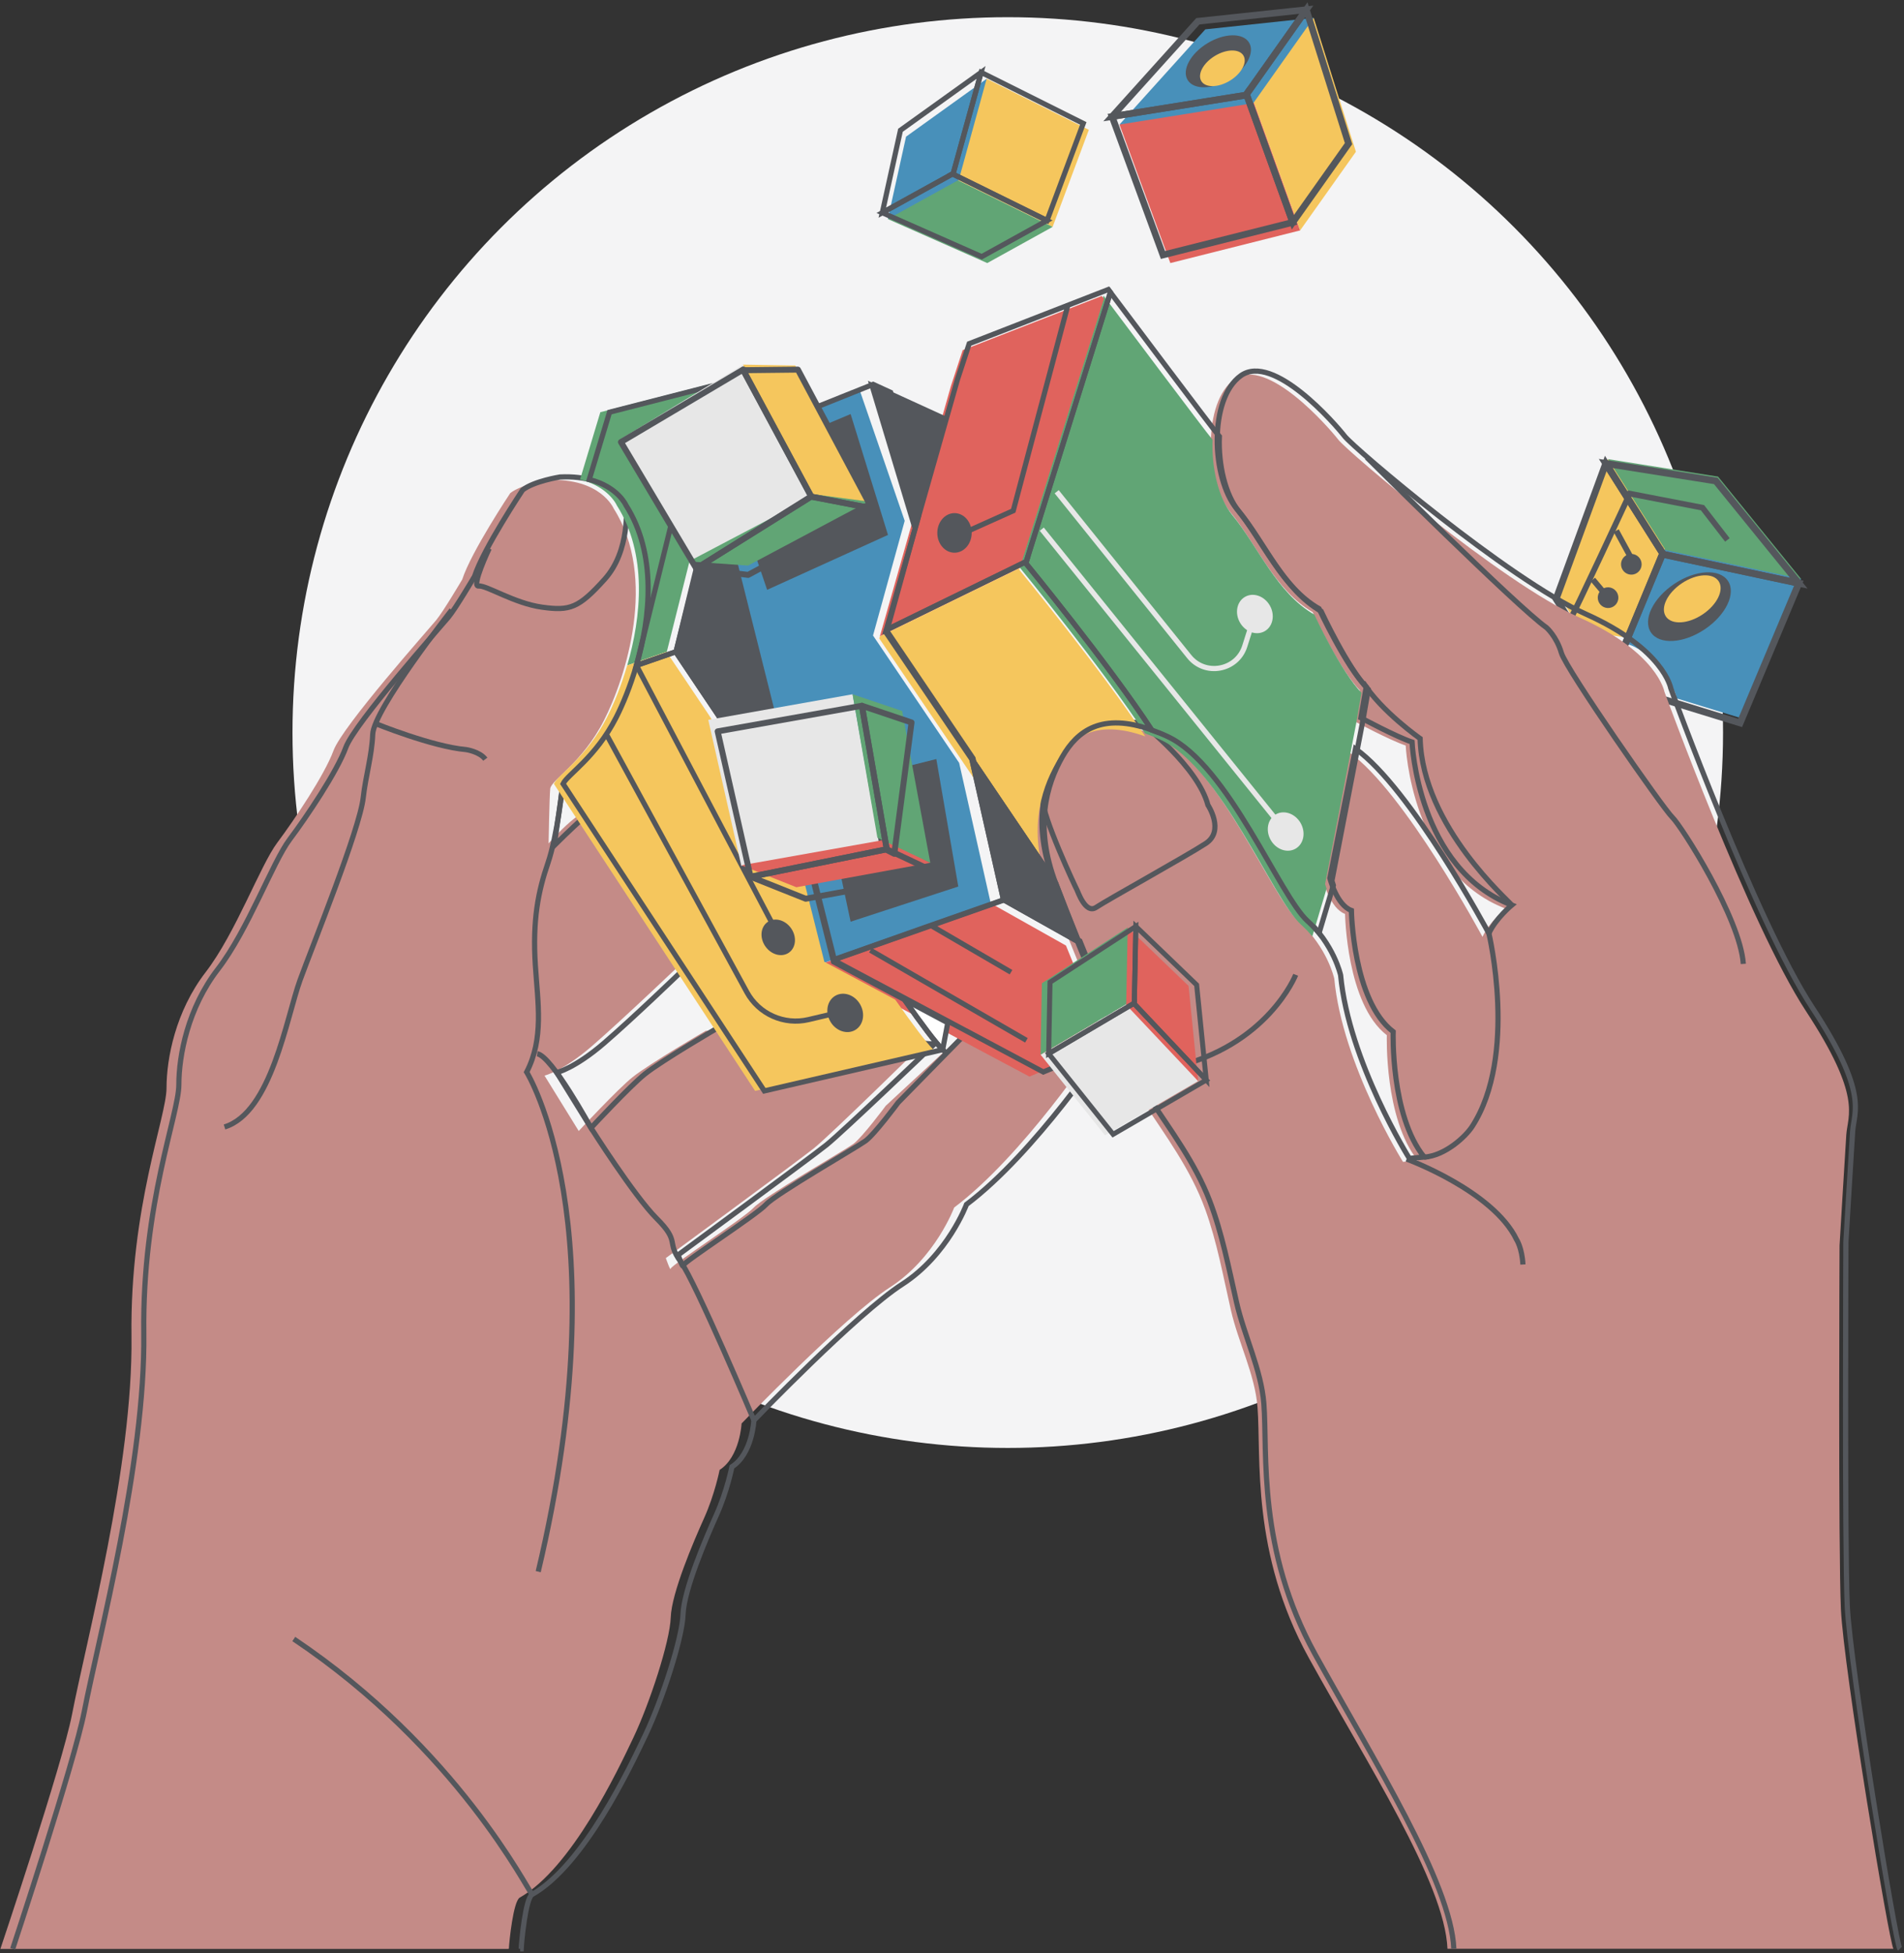 <?xml version="1.0" encoding="UTF-8"?>
<svg width="351px" height="360px" viewBox="0 0 351 360" version="1.1" xmlns="http://www.w3.org/2000/svg" xmlns:xlink="http://www.w3.org/1999/xlink">
    <rect x="0" y="0" width="351" height="360" fill="#333333" stroke="none"/>
    <!-- Generator: Sketch 59.1 (86144) - https://sketch.com -->
    <title>experience-infographic</title>
    <desc>Created with Sketch.</desc>
    <g id="Page-1" stroke="none" stroke-width="1" fill="none" fill-rule="evenodd">
        <g id="experience-infographic" transform="translate(0, 1)">
            <circle id="Oval" fill="#F4F4F5" fill-rule="nonzero" cx="185.78" cy="134.03" r="131.86"></circle>
            <g id="Group">
                <path d="M93.62,358.22 L93.81,358.22 C93.87,356.83 94.62,349.45 95.82,348.77 C105.42,343.33 113.92,325.26 116.74,319.34 C119.74,313.03 123.5,301.62 123.65,297.12 C123.8,292.62 127.85,283.15 129.81,278.8 C131.77,274.45 132.66,269.94 132.66,269.94 C136.41,267.54 136.71,261.38 136.71,261.38 C136.71,261.38 155.63,241.71 164.04,236.3 C172.45,230.89 175.9,221.58 175.9,221.58 C188.66,211.97 201.88,192 201.88,192 L182.08,185.4 L163.29,202.82 C163.29,202.82 158.94,208.68 157.28,209.88 C155.63,211.08 140.76,219.64 138.96,221.59 C137.16,223.54 123.64,232.25 123.64,232.85 C123.64,233.45 122.74,230.9 122.74,230.9 C122.74,230.9 147.07,213.03 150.07,210.63 C153.07,208.23 170.78,190.84 170.78,190.84 L130.11,189 C130.11,189 119.72,195.06 116.6,197.56 C113.86,199.75 106.69,207.47 106.69,207.47 L100.38,197.26 C100.38,197.26 103.68,196.51 109.09,191.85 C114.5,187.19 126.46,175.78 126.46,175.78 L113.14,145.15 C113.14,145.15 108.18,147.85 105.03,150.56 C103.25,152.09 101.13,154.46 101.13,154.46 C101.13,154.46 101.28,146.05 101.43,144.4 C101.58,142.75 107.29,139.74 111.34,131.79 C115.39,123.84 121.25,105.51 113.14,92.75 C113.14,92.75 110.74,87.04 100.98,87.49 C100.98,87.49 96.17,88.24 94.07,89.89 C94.07,89.89 86.86,100.7 85.21,105.81 C85.21,105.81 81.76,111.67 80.4,113.32 C79.05,114.97 63.13,132.84 61.48,137.35 C59.83,141.85 54.27,150.11 51.12,154.32 C47.97,158.52 43.46,170.99 37.91,178.2 C32.35,185.41 30.7,194.12 30.7,199.52 C30.7,204.93 23.94,221.44 24.24,245.32 C24.54,269.2 15.83,301.78 13.28,315 C11.48,324.3 0.07,358.24 0.07,358.24 L93.62,358.24 L93.62,358.22 Z" id="Path" fill="#C48B87" fill-rule="nonzero"></path>
                <g transform="translate(286, 83)">
                    <g transform="translate(1, 0)" fill-rule="nonzero" id="Path">
                        <path d="M18.4,38.6 C19.66,39.63 20.73,40.92 21.16,42.49 C21.35,42.79 21.53,43.09 21.69,43.41 C21.91,43.83 22.01,44.28 22,44.7 L34.2,48.45 L45.02,22.7 L20.9,14.87 L12.72,34.64 C15.01,35.23 16.89,36.78 18.4,38.6 Z" fill="#4890BA"></path>
                        <path d="M6.59,32.67 C8.49,32.8 10.36,33.15 12.24,33.44 C12.55,33.49 12.83,33.61 13.06,33.78 L20.89,14.87 L9.42,0.63 L0.27,25.6 L4.76,32.67 C5.37,32.64 5.98,32.63 6.59,32.67 Z" fill="#F5C65D"></path>
                        <polygon fill="#61A575" points="20.03 17.38 9.43 0.63 29.72 3.85 45.02 22.7"></polygon>
                    </g>
                    <g transform="translate(0, 1)" id="Path" stroke="#54575C" stroke-width="1.26">
                        <polygon points="20.62 17.18 45.61 22.5 34.79 48.25 10.66 40.83 20.52 17.02"></polygon>
                        <polygon points="20.52 17.02 10.66 40.83 0.87 25.4 10.02 0.43"></polygon>
                        <polygon points="45.61 22.5 20.62 17.18 20.52 17.02 10.02 0.43 30.31 3.65"></polygon>
                    </g>
                    <ellipse id="Oval" fill="#54575C" fill-rule="nonzero" transform="translate(25.444, 27.821) rotate(-33.792) translate(-25.444, -27.821) " cx="25.444" cy="27.821" rx="8.54" ry="5.04"></ellipse>
                    <ellipse id="Oval" fill="#F5C65D" fill-rule="nonzero" transform="translate(25.965, 26.381) rotate(-33.792) translate(-25.965, -26.381) " cx="25.965" cy="26.381" rx="5.85" ry="3.45"></ellipse>
                    <path d="M3.34,30.39 C3.91,29.73 14.45,6.99 14.45,6.99 L27.85,9.58 L32.44,15.52" id="Path" stroke="#54575C" stroke-width="1.055"></path>
                    <line x1="11.95" y1="13.82" x2="15.03" y2="19.46" id="Path" stroke="#54575C" stroke-width="1.055"></line>
                    <line x1="7.64" y1="22.82" x2="10.46" y2="26.17" id="Path" stroke="#54575C" stroke-width="1.055"></line>
                    <ellipse id="Oval" fill="#54575C" fill-rule="nonzero" transform="translate(14.734, 20.015) rotate(-9.126) translate(-14.734, -20.015) " cx="14.734" cy="20.015" rx="1.9" ry="1.91"></ellipse>
                    <ellipse id="Oval" fill="#54575C" fill-rule="nonzero" transform="translate(10.445, 26.165) rotate(-9.126) translate(-10.445, -26.165) " cx="10.445" cy="26.165" rx="1.9" ry="1.91"></ellipse>
                </g>
                <g transform="translate(2, 86)" id="Path" stroke="#54575C" stroke-width="0.957">
                    <path d="M93.89,272.22 L94.08,272.22 C94.14,270.83 94.89,262.89 96.09,262.2 C105.69,256.76 114.19,238.69 117.01,232.77 C120.01,226.46 123.77,215.05 123.92,210.55 C124.07,206.05 128.12,196.58 130.08,192.23 C132.04,187.88 132.93,183.37 132.93,183.37 C136.68,180.97 136.98,174.81 136.98,174.81 C136.98,174.81 155.9,155.14 164.31,149.73 C172.72,144.32 176.17,135.01 176.17,135.01 C188.93,125.4 202.15,105.43 202.15,105.43 L180.08,99.39 L163.56,116.24 C163.56,116.24 159.21,122.1 157.55,123.3 C155.9,124.5 141.03,133.06 139.23,135.01 C137.43,136.96 123.91,145.67 123.91,146.27 C123.91,146.87 123.01,144.32 123.01,144.32 C123.01,144.32 147.34,126.45 150.34,124.05 C153.34,121.65 170.24,105.46 170.24,105.46 L130.37,102.43 C130.37,102.43 119.98,108.49 116.86,110.99 C114.12,113.18 106.95,120.9 106.95,120.9 L100.64,110.69 C100.64,110.69 103.94,109.94 109.35,105.28 C114.76,100.62 123.62,92.07 123.62,92.07 L113.41,58.58 C113.41,58.58 108.45,61.28 105.3,63.99 C103.52,65.52 100.16,68.86 100.16,68.86 C100.16,68.86 101.55,59.49 101.7,57.83 C101.85,56.17 107.56,53.17 111.61,45.22 C115.66,37.26 121.52,18.94 113.41,6.18 C113.41,6.18 111.01,0.47 101.25,0.92 C101.25,0.92 96.44,1.67 94.34,3.32 C94.34,3.32 87.13,14.13 85.48,19.24 C85.48,19.24 82.03,25.1 80.67,26.75 C79.32,28.4 63.4,46.27 61.75,50.78 C60.1,55.28 54.54,63.54 51.39,67.75 C48.24,71.95 43.73,84.42 38.18,91.63 C32.62,98.84 30.97,107.55 30.97,112.95 C30.97,118.36 24.21,134.87 24.51,158.75 C24.81,182.63 16.1,215.21 13.55,228.43 C11.75,237.73 0.34,272.23 0.34,272.23"></path>
                    <path d="M136.99,174.81 C136.99,174.81 126.22,149.29 123.48,145.56 C120.75,141.83 123.48,142.01 119.04,137.58 C114.86,133.4 106.95,120.9 106.95,120.9 C106.95,120.9 99.7,107.59 97.04,107.24"></path>
                    <path d="M101.7,57.83 C101.7,57.83 100.77,66.96 99,72.11 C97.23,77.26 96.15,82.57 96.69,90.92 C97.14,97.86 98.29,104.4 95.09,110.61 C95.09,110.61 112.48,138.47 97.22,202.69"></path>
                    <path d="M96.1,262.2 C95.27,261.42 82.32,235.34 52.16,215.11"></path>
                    <path d="M81.26,25.45 C81.26,25.45 66.89,43.72 66.71,48.34 C66.56,52.28 65.39,56.12 64.96,60.02 C64.31,65.92 55.53,87.54 53.32,93.64 C50.8,100.59 48.05,118.07 39.39,120.73"></path>
                    <path d="M67.24,46.38 C67.24,46.38 77.71,50.64 83.92,51.17 C83.92,51.17 86.4,51.52 87.47,52.94"></path>
                    <path d="M113.42,6.18 C113.42,6.18 114.26,14.45 109.47,19.77 C104.68,25.09 103.08,25.63 97.94,24.92 C92.79,24.21 87.65,20.84 86.23,21.02 C84.81,21.2 88.18,14.1 88.18,14.1"></path>
                </g>
                <path d="M349.06,358.22 C348.31,357.47 339.87,306.56 339.37,295.63 C338.87,284.7 339.12,228.57 339.12,228.57 C339.12,228.57 340.11,211.93 340.36,208.2 C340.61,204.47 343.34,201.25 332.91,185.35 C322.48,169.46 306.83,126.49 306.83,126.49 C306.83,126.49 305.59,119.29 291.18,112.83 C276.77,106.37 248.46,82.28 246.72,80.05 C244.98,77.81 233.56,64.65 227.6,68.87 C221.64,73.09 222.14,87.75 226.85,93.46 C231.57,99.17 235.05,107.86 242,111.84 C242,111.84 246.97,122.52 250.69,126.24 L249.7,131.95 C249.7,131.95 256.16,135.43 259.14,136.42 C259.14,136.42 260.13,159.77 277.52,166.47 C277.52,166.47 274.54,168.95 273.3,171.69 C273.3,171.69 258.9,144.87 248.71,137.66 L243.99,161.5 C243.99,161.5 245.23,166.47 247.96,167.46 C247.96,167.46 248.21,184.1 255.66,189.81 C255.66,189.81 255.16,205.21 261.37,212.91 L258.64,213.16 C258.64,213.16 247.46,195.28 245.97,179.38 C245.97,179.38 244.73,173.67 239.51,168.95 C234.29,164.23 224.86,140.14 213.68,134.92 C202.5,129.7 197.29,133.43 194.31,138.65 C191.33,143.87 189.09,151.56 193.07,162 C197.04,172.43 205.98,194.78 210.7,201.99 C214.95,208.47 219.46,214.46 222.15,221.83 C224.36,227.9 225.49,234.27 226.93,240.55 C228.27,246.42 231.36,252.39 231.82,258.37 C232.52,267.53 230.58,285.19 241.26,304.56 C251.94,323.93 266.34,346.04 266.84,358.21 L349.06,358.21 L349.06,358.22 Z" id="Path" fill="#C48B87" fill-rule="nonzero"></path>
                <g transform="translate(192, 67)" id="Path" stroke="#54575C" stroke-width="0.957">
                    <path d="M158.23,291.22 C157.48,290.47 149.04,238.92 148.54,227.99 C148.04,217.06 148.29,160.93 148.29,160.93 C148.29,160.93 149.28,144.29 149.53,140.56 C149.78,136.83 152.51,133.61 142.08,117.71 C131.65,101.81 116,58.85 116,58.85 C116,58.85 114.76,51.65 100.35,45.19 C85.95,38.73 57.63,14.64 55.89,12.41 C54.15,10.17 42.73,-2.99 36.77,1.23 C30.81,5.45 31.31,20.11 36.02,25.82 C40.74,31.53 44.22,40.22 51.17,44.2 C51.17,44.2 56.14,54.88 59.86,58.6 L58.87,64.31 C58.87,64.31 65.33,67.79 68.31,68.78 C68.31,68.78 69.3,92.13 86.69,98.83 C86.69,98.83 83.71,101.31 82.47,104.05 C82.47,104.05 68.07,77.23 57.88,70.02 L53.16,93.86 C53.16,93.86 54.4,98.83 57.13,99.82 C57.13,99.82 57.38,116.46 64.83,122.17 C64.83,122.17 64.33,137.57 70.54,145.27 L67.81,145.52 C67.81,145.52 56.63,127.64 55.14,111.74 C55.14,111.74 53.9,106.03 48.68,101.31 C43.46,96.59 34.03,72.5 22.85,67.28 C11.67,62.06 6.46,65.79 3.48,71.01 C0.5,76.23 -1.74,83.92 2.24,94.36 C6.21,104.79 15.15,127.14 19.87,134.35 C23.93,140.55 28.29,146.29 30.98,153.28 C33.32,159.37 34.52,165.78 35.97,172.11 C37.37,178.23 40.51,184.49 40.99,190.72 C41.69,199.88 39.75,217.54 50.43,236.91 C61.11,256.28 75.51,279.03 76.01,291.2"></path>
                    <path d="M18.66,65.45 C18.66,65.45 28.84,73.38 30.68,80.39 C30.68,80.39 33.85,85.15 30.26,87.48 C26.67,89.82 12.07,97.91 10.07,99.25 C8.07,100.59 6.65,96.16 6.48,95.91 C6.31,95.66 0.06,82.31 0.22,79.31 C0.38,76.31 4.23,66.21 10.15,65.38 C16.07,64.54 18.66,65.45 18.66,65.45 Z"></path>
                    <path d="M46.86,111.68 C46.86,111.68 41.69,124.86 24,128.79"></path>
                    <path d="M82.48,104.06 C82.48,104.06 87.84,126.57 79.4,139.63 C78.16,141.54 74.4,145.02 70.56,145.29"></path>
                    <path d="M67.3,145.64 C67.3,145.64 83.24,151.48 87.58,160.49 C87.58,160.49 88.58,161.99 88.75,165.08"></path>
                    <path d="M59.29,57.78 C62.63,63.12 69.8,68.13 69.8,68.13 C70.22,84.4 86.49,98.34 86.7,98.85"></path>
                    <path d="M59.96,16.31 C59.96,16.31 87.83,44.01 93.09,47.68 C93.09,47.68 94.93,49.27 95.84,52.35 C96.75,55.43 114.61,81.05 116.28,82.64 C117.95,84.23 128.8,101.25 129.38,109.67"></path>
                </g>
                <g transform="translate(102, 52)" id="Path">
                    <path d="M142.28,109.95 L148,80.4 L148.99,74.69 C145.26,70.96 140.3,60.29 140.3,60.29 C133.35,56.32 129.87,47.62 125.15,41.91 C122.63,38.86 121.32,33.26 121.54,28.06 L121.48,27.99 C120.23,26.53 104.13,5.08 101.45,1.51 L85.85,51.44 C85.85,51.44 101.14,70.08 109.08,82.19 C110.01,82.52 110.96,82.9 111.99,83.38 C123.17,88.6 132.6,112.69 137.82,117.41 C138.61,118.13 139.3,118.86 139.92,119.6 L142.55,110.8 C142.37,110.29 142.28,109.95 142.28,109.95 Z" fill="#61A575" fill-rule="nonzero"></path>
                    <g transform="translate(60, 1)" fill-rule="nonzero">
                        <path d="M41.5,1.07 C41.26,0.75 41.11,0.56 41.11,0.56 L15.47,10.54 L13.3,17.16 L0.2,63.3 L26,50.7 L41.5,1.07 Z" fill="#E0635D"></path>
                        <path d="M25.9,51.01 L26,50.7 L0.2,63.3 L0.09,63.68 L31.43,110.01 C27.46,99.58 29.69,91.88 32.67,86.66 C35.38,81.92 39.94,78.44 49.13,81.74 C41.19,69.65 25.9,51.01 25.9,51.01 Z" fill="#F5C65D"></path>
                    </g>
                    <g transform="translate(61, 0)" stroke="#54575C" stroke-width="0.957">
                        <path d="M41.7,0.88 C41.46,0.56 41.31,0.37 41.31,0.37 L15.67,10.35 L13.5,16.97 L0.38,63.12 L26.19,50.51 L41.7,0.88 Z"></path>
                        <path d="M26.1,50.81 L26.2,50.5 L0.39,63.11 L0.28,63.49 L31.62,109.82 C27.65,99.39 29.88,91.69 32.86,86.47 C35.57,81.73 40.13,78.25 49.32,81.55 C41.39,69.45 26.1,50.81 26.1,50.81 Z"></path>
                    </g>
                    <path d="M143.54,109.33 L149.25,79.78 L150.24,74.07 C146.51,70.34 141.55,59.67 141.55,59.67 C134.6,55.7 131.12,47 126.4,41.29 C123.88,38.24 122.57,32.64 122.79,27.44 L122.73,27.37 C121.48,25.91 105.38,4.46 102.7,0.89 L87.1,50.82 C87.1,50.82 102.39,69.46 110.33,81.57 C111.26,81.9 112.21,82.28 113.24,82.76 C124.42,87.98 133.85,112.07 139.07,116.79 C139.86,117.51 140.55,118.24 141.17,118.98 L143.8,110.18 C143.62,109.66 143.54,109.33 143.54,109.33 Z" stroke="#54575C" stroke-width="0.957"></path>
                    <path d="M77.17,86.97 L82.99,112.84 L96.87,120.64 C95.21,116.51 93.73,112.71 92.63,109.83 L77.17,86.97 Z" stroke="#54575C" stroke-width="0.957" fill="#FFFFFF" fill-rule="nonzero"></path>
                    <path d="M77.17,86.97 L82.99,112.84 L96.87,120.64 C95.21,116.51 93.73,112.71 92.63,109.83 L77.17,86.97 Z" stroke="#54575C" stroke-width="0.957" fill="#54575C" fill-rule="nonzero"></path>
                    <g transform="translate(25, 17)">
                        <path d="M55.64,96.49 L49.82,70.62 L33.94,47.14 L39.78,26 L31.41,1.71 L0.77,13.97 L3.35,24.36 L24.25,107.71 C33.88,104.3 48.65,99.07 55.8,96.59 L55.64,96.49 Z" fill="#4890BA" fill-rule="nonzero"></path>
                        <path d="M69.51,104.29 L55.87,96.62 L24.26,107.73 L24.31,107.95 L62.77,128.44 L77.23,122.46 C74.66,116.83 71.9,110.21 69.51,104.29 Z" fill="#E0635D" fill-rule="nonzero"></path>
                        <path d="M58.19,95.64 L52.37,69.77 L36.49,46.29 L42.33,25.15 L37.19,2.33 L33.96,0.85 L3.32,13.11 L5.9,23.5 L26.8,106.85 C36.43,103.44 51.2,98.21 58.35,95.73 L58.19,95.64 Z" stroke="#54575C" stroke-width="0.957"></path>
                        <path d="M72.07,103.44 L58.43,95.77 L26.82,106.88 L26.87,107.1 L65.33,127.59 L79.79,121.61 C77.21,115.98 74.45,109.36 72.07,103.44 Z" stroke="#54575C" stroke-width="0.957"></path>
                    </g>
                    <polygon stroke="#54575C" stroke-width="0.957" fill="#54575C" fill-rule="nonzero" points="72.14 24.18 58.76 18.06 66.62 44.17"></polygon>
                    <g transform="translate(0, 16)">
                        <g fill-rule="nonzero">
                            <path d="M28.28,21.83 C27.04,17.51 26.42,14.32 26.42,14.32 L30.29,12.69 L33.45,0.62 L8.67,6.98 L4.93,19.39 C10.23,20.7 11.72,24.17 11.72,24.17 C17.39,33.1 16.23,44.74 13.63,53.65 L20.93,51.12 L28.28,21.83 Z" fill="#61A575"></path>
                            <path d="M63.04,115.26 L49.97,108.29 L44.89,88.05 C38.93,78.87 33.08,69.7 28.71,62.83 L20.9,51.2 L20.92,51.13 L13.62,53.66 C12.5,57.49 11.12,60.83 9.9,63.22 C6.13,70.63 0.93,73.74 0.1,75.47 L37.2,132.08 L70.08,124.48 C68.79,123.22 66.27,119.88 63.04,115.26 Z" fill="#F5C65D"></path>
                        </g>
                        <path d="M66.09,115.99 L64.73,115.27 C67.96,119.88 70.48,123.23 71.78,124.48 L72.72,119.53 L66.09,115.99 Z" stroke="#54575C" stroke-width="0.957" fill="#FFFFFF" fill-rule="nonzero"></path>
                        <g transform="translate(1, 0)" stroke="#54575C" stroke-width="0.957">
                            <path d="M28.98,21.83 C27.74,17.51 27.12,14.32 27.12,14.32 L30.99,12.69 L34.15,0.62 L9.37,6.98 L5.63,19.39 C10.93,20.7 12.42,24.17 12.42,24.17 C18.09,33.1 16.93,44.74 14.33,53.65 L21.63,51.12 L28.98,21.83 Z"></path>
                            <path d="M63.74,115.26 L50.67,108.29 L45.59,88.05 C39.63,78.87 33.78,69.7 29.41,62.83 L21.6,51.2 L21.62,51.13 L14.32,53.66 C13.2,57.49 11.82,60.83 10.6,63.22 C6.83,70.63 1.63,73.74 0.8,75.47 L37.9,132.08 L70.78,124.48 C69.49,123.22 66.97,119.88 63.74,115.26 Z"></path>
                        </g>
                        <path d="M22.61,51.2 L30.42,62.83 C34.79,69.71 40.64,78.87 46.6,88.05 L46.15,86.25 L32.55,32.03 C31.94,29.89 30.77,25.83 29.69,22.09 L22.61,51.2 Z" stroke="#54575C" stroke-width="0.957" fill="#54575C" fill-rule="nonzero"></path>
                        <polygon stroke="#54575C" stroke-width="0.957" fill="#54575C" fill-rule="nonzero" points="41.91 8.73 35.14 0.62 35.14 0.62 35.14 0.62 35.14 0.62 35.14 0.62 31.98 12.69"></polygon>
                    </g>
                </g>
                <polygon id="Path" fill="#54575C" fill-rule="nonzero" points="156.81 75.32 163.7 97.6 141.42 107.72 133.72 85.04"></polygon>
                <polyline id="Path" stroke="#54575C" stroke-width="0.957" points="196.91 55.06 186.79 93.14 175.04 98.41"></polyline>
                <polygon id="Path" fill="#54575C" fill-rule="nonzero" points="151.55 144.18 156.81 168.89 176.66 162.41 172.61 138.91"></polygon>
                <polyline id="Path" stroke="#54575C" stroke-width="0.957" points="143.04 170.51 117.33 121.66 128.05 78.15"></polyline>
                <path d="M111.85,134.46 L137.67,181.86 C139.88,185.92 144.54,188 149.04,186.94 L155.19,185.49" id="Path" stroke="#54575C" stroke-width="0.957"></path>
                <line x1="192.05" y1="96.54" x2="237.02" y2="152.28" id="Path" stroke="#E7E7E7" stroke-width="0.957"></line>
                <path d="M194.8,89.64 L219.18,119.96 C222.11,123.7 228.03,122.63 229.47,118.11 L231.35,112.18" id="Path" stroke="#E7E7E7" stroke-width="0.957"></path>
                <line x1="160.46" y1="174.15" x2="189.22" y2="190.76" id="Path" stroke="#54575C" stroke-width="0.957"></line>
                <line x1="171.8" y1="169.7" x2="186.38" y2="178.2" id="Path" stroke="#54575C" stroke-width="0.957"></line>
                <ellipse id="Oval" fill="#54575C" fill-rule="nonzero" transform="translate(155.814, 185.703) rotate(-30.001) translate(-155.814, -185.703) " cx="155.814" cy="185.703" rx="3.17" ry="3.65"></ellipse>
                <ellipse id="Oval" fill="#E7E7E7" fill-rule="nonzero" transform="translate(231.335, 112.178) rotate(-30.001) translate(-231.335, -112.178) " cx="231.335" cy="112.178" rx="3.17" ry="3.65"></ellipse>
                <ellipse id="Oval" fill="#E7E7E7" fill-rule="nonzero" transform="translate(237.012, 152.272) rotate(-30.001) translate(-237.012, -152.272) " cx="237.012" cy="152.272" rx="3.17" ry="3.65"></ellipse>
                <ellipse id="Oval" fill="#54575C" fill-rule="nonzero" cx="175.96" cy="97.23" rx="3.17" ry="3.65"></ellipse>
                <ellipse id="Oval" fill="#54575C" fill-rule="nonzero" transform="translate(143.467, 171.776) rotate(-34.509) translate(-143.467, -171.776) " cx="143.467" cy="171.776" rx="2.9" ry="3.44"></ellipse>
                <ellipse id="Oval" fill="#54575C" fill-rule="nonzero" transform="translate(127.292, 77.399) rotate(-8.274) translate(-127.292, -77.399) " cx="127.292" cy="77.399" rx="3.44" ry="2.9"></ellipse>
                <g transform="translate(114, 66)" fill-rule="nonzero" id="Path">
                    <polygon fill="#E7E7E7" points="13.03 36.57 35.97 24.91 22.97 0.21 0.45 13.92"></polygon>
                    <polygon fill="#61A575" points="23.9 37.25 46.06 25.45 36.91 23.9 13 36.48"></polygon>
                    <polygon fill="#F5C65D" points="35.37 24.02 46.06 25.45 32.61 0.37 22.97 0.21"></polygon>
                </g>
                <g transform="translate(114, 67)" id="Path" stroke="#54575C" stroke-linejoin="round" stroke-width="1.099">
                    <polygon points="23.04 0.1 23.14 0.24 22.98 0.16 35.55 23.52 14.35 36.78 0.47 13.48"></polygon>
                    <polygon points="23.14 0.24 33.09 0.13 46.71 25.69 35.68 23.57 35.55 23.52 22.98 0.16"></polygon>
                    <polygon points="35.55 23.52 35.68 23.57 46.71 25.69 23.92 37.97 14.35 36.78"></polygon>
                </g>
                <g transform="translate(130, 126)" fill-rule="nonzero" id="Path">
                    <polygon fill="#E7E7E7" points="6.66 32.59 32.05 28.45 27.17 0.97 0.57 5.69"></polygon>
                    <polygon fill="#E0635D" points="16.81 36.54 41.5 32.03 33.26 27.77 6.66 32.5"></polygon>
                    <polygon fill="#61A575" points="31.75 27.42 41.5 32.03 36.31 4.05 27.17 0.97"></polygon>
                </g>
                <g transform="translate(132, 129)" id="Path" stroke="#54575C" stroke-linejoin="round" stroke-width="1.099">
                    <polygon points="6.38 31.71 6.55 31.68 6.38 31.62 31.47 26.54 26.89 0.09 0.3 4.81"></polygon>
                    <polygon points="6.55 31.68 16.53 35.66 41.23 31.15 31.6 26.6 31.47 26.54 6.38 31.62"></polygon>
                    <path d="M31.47,26.54 L31.6,26.6 L31.61,26.74 C32.03,26.95 32.45,27.16 32.86,27.38 L36.04,3.17 L26.9,0.09 L31.47,26.54 Z"></path>
                </g>
                <g transform="translate(163, 13)" fill-rule="nonzero" id="Path">
                    <polygon fill="#F5C65D" points="31.05 27.82 11.9 18.39 18.89 0.52 37.73 9.93"></polygon>
                    <polygon fill="#61A575" points="19 34.49 0.67 26.38 11.9 18.39 31.05 27.82"></polygon>
                    <polygon fill="#4890BA" points="13.75 19.16 0.67 26.38 4.03 11.19 18.89 0.52"></polygon>
                </g>
                <g transform="translate(162, 12)" id="Path" stroke="#54575C" stroke-width="0.951">
                    <polygon points="13.72 18.99 18.87 0.34 37.7 9.75 31.02 27.65 13.59 19.06"></polygon>
                    <polygon points="13.59 19.06 31.02 27.65 18.98 34.31 0.65 26.21"></polygon>
                    <polygon points="18.87 0.34 13.72 18.99 13.59 19.06 0.65 26.21 4 11.01"></polygon>
                </g>
                <g transform="translate(191, 169)" fill-rule="nonzero" id="Path">
                    <polygon fill="#E7E7E7" points="0.83 24.4 18.17 14.17 29.87 29.27 12.7 39.27"></polygon>
                    <polygon fill="#61A575" points="1.07 11.24 16.89 0.95 18.17 14.17 0.83 24.4"></polygon>
                    <polygon fill="#E0635D" points="16.61 15.22 16.89 0.95 28.11 11.73 29.87 29.27"></polygon>
                </g>
                <g transform="translate(193, 169)" id="Path" stroke="#54575C" stroke-width="0.92">
                    <polygon points="16.11 15.03 29.37 29.08 12.2 39.08 0.32 24.21 16.11 14.89"></polygon>
                    <polygon points="16.11 14.89 0.32 24.21 0.57 11.05 16.39 0.76"></polygon>
                    <polygon points="29.37 29.08 16.11 15.03 16.11 14.89 16.39 0.76 27.6 11.54"></polygon>
                </g>
                <g transform="translate(205, 0)">
                    <g transform="translate(1, 2)" fill-rule="nonzero" id="Path">
                        <polygon fill="#E0635D" points="33.68 39.47 24.31 13.54 0.37 19.96 9.75 45.49"></polygon>
                        <polygon fill="#F5C65D" points="43.96 24.97 36.18 0.28 24.31 13.54 33.68 39.47"></polygon>
                        <polygon fill="#4890BA" points="25.04 16.02 36.18 0.28 16.2 2.41 0.37 19.96"></polygon>
                    </g>
                    <g id="Path" stroke="#54575C" stroke-width="1.228">
                        <polygon points="24.68 16.54 0.01 20.48 9.39 46 33.32 39.99 24.79 16.38"></polygon>
                        <polygon points="24.79 16.38 33.32 39.99 43.6 25.48 35.82 0.79"></polygon>
                        <polygon points="0.01 20.48 24.68 16.54 24.79 16.38 35.82 0.79 15.83 2.92"></polygon>
                    </g>
                    <ellipse id="Oval" fill="#54575C" fill-rule="nonzero" transform="translate(19.602, 10.299) rotate(-31.398) translate(-19.602, -10.299) " cx="19.602" cy="10.299" rx="6.63" ry="3.89"></ellipse>
                    <ellipse id="Oval" fill="#F5C65D" fill-rule="nonzero" transform="translate(20.342, 11.592) rotate(-31.398) translate(-20.342, -11.592) " cx="20.342" cy="11.592" rx="4.54" ry="2.67"></ellipse>
                </g>
            </g>
        </g>
    </g>
</svg>